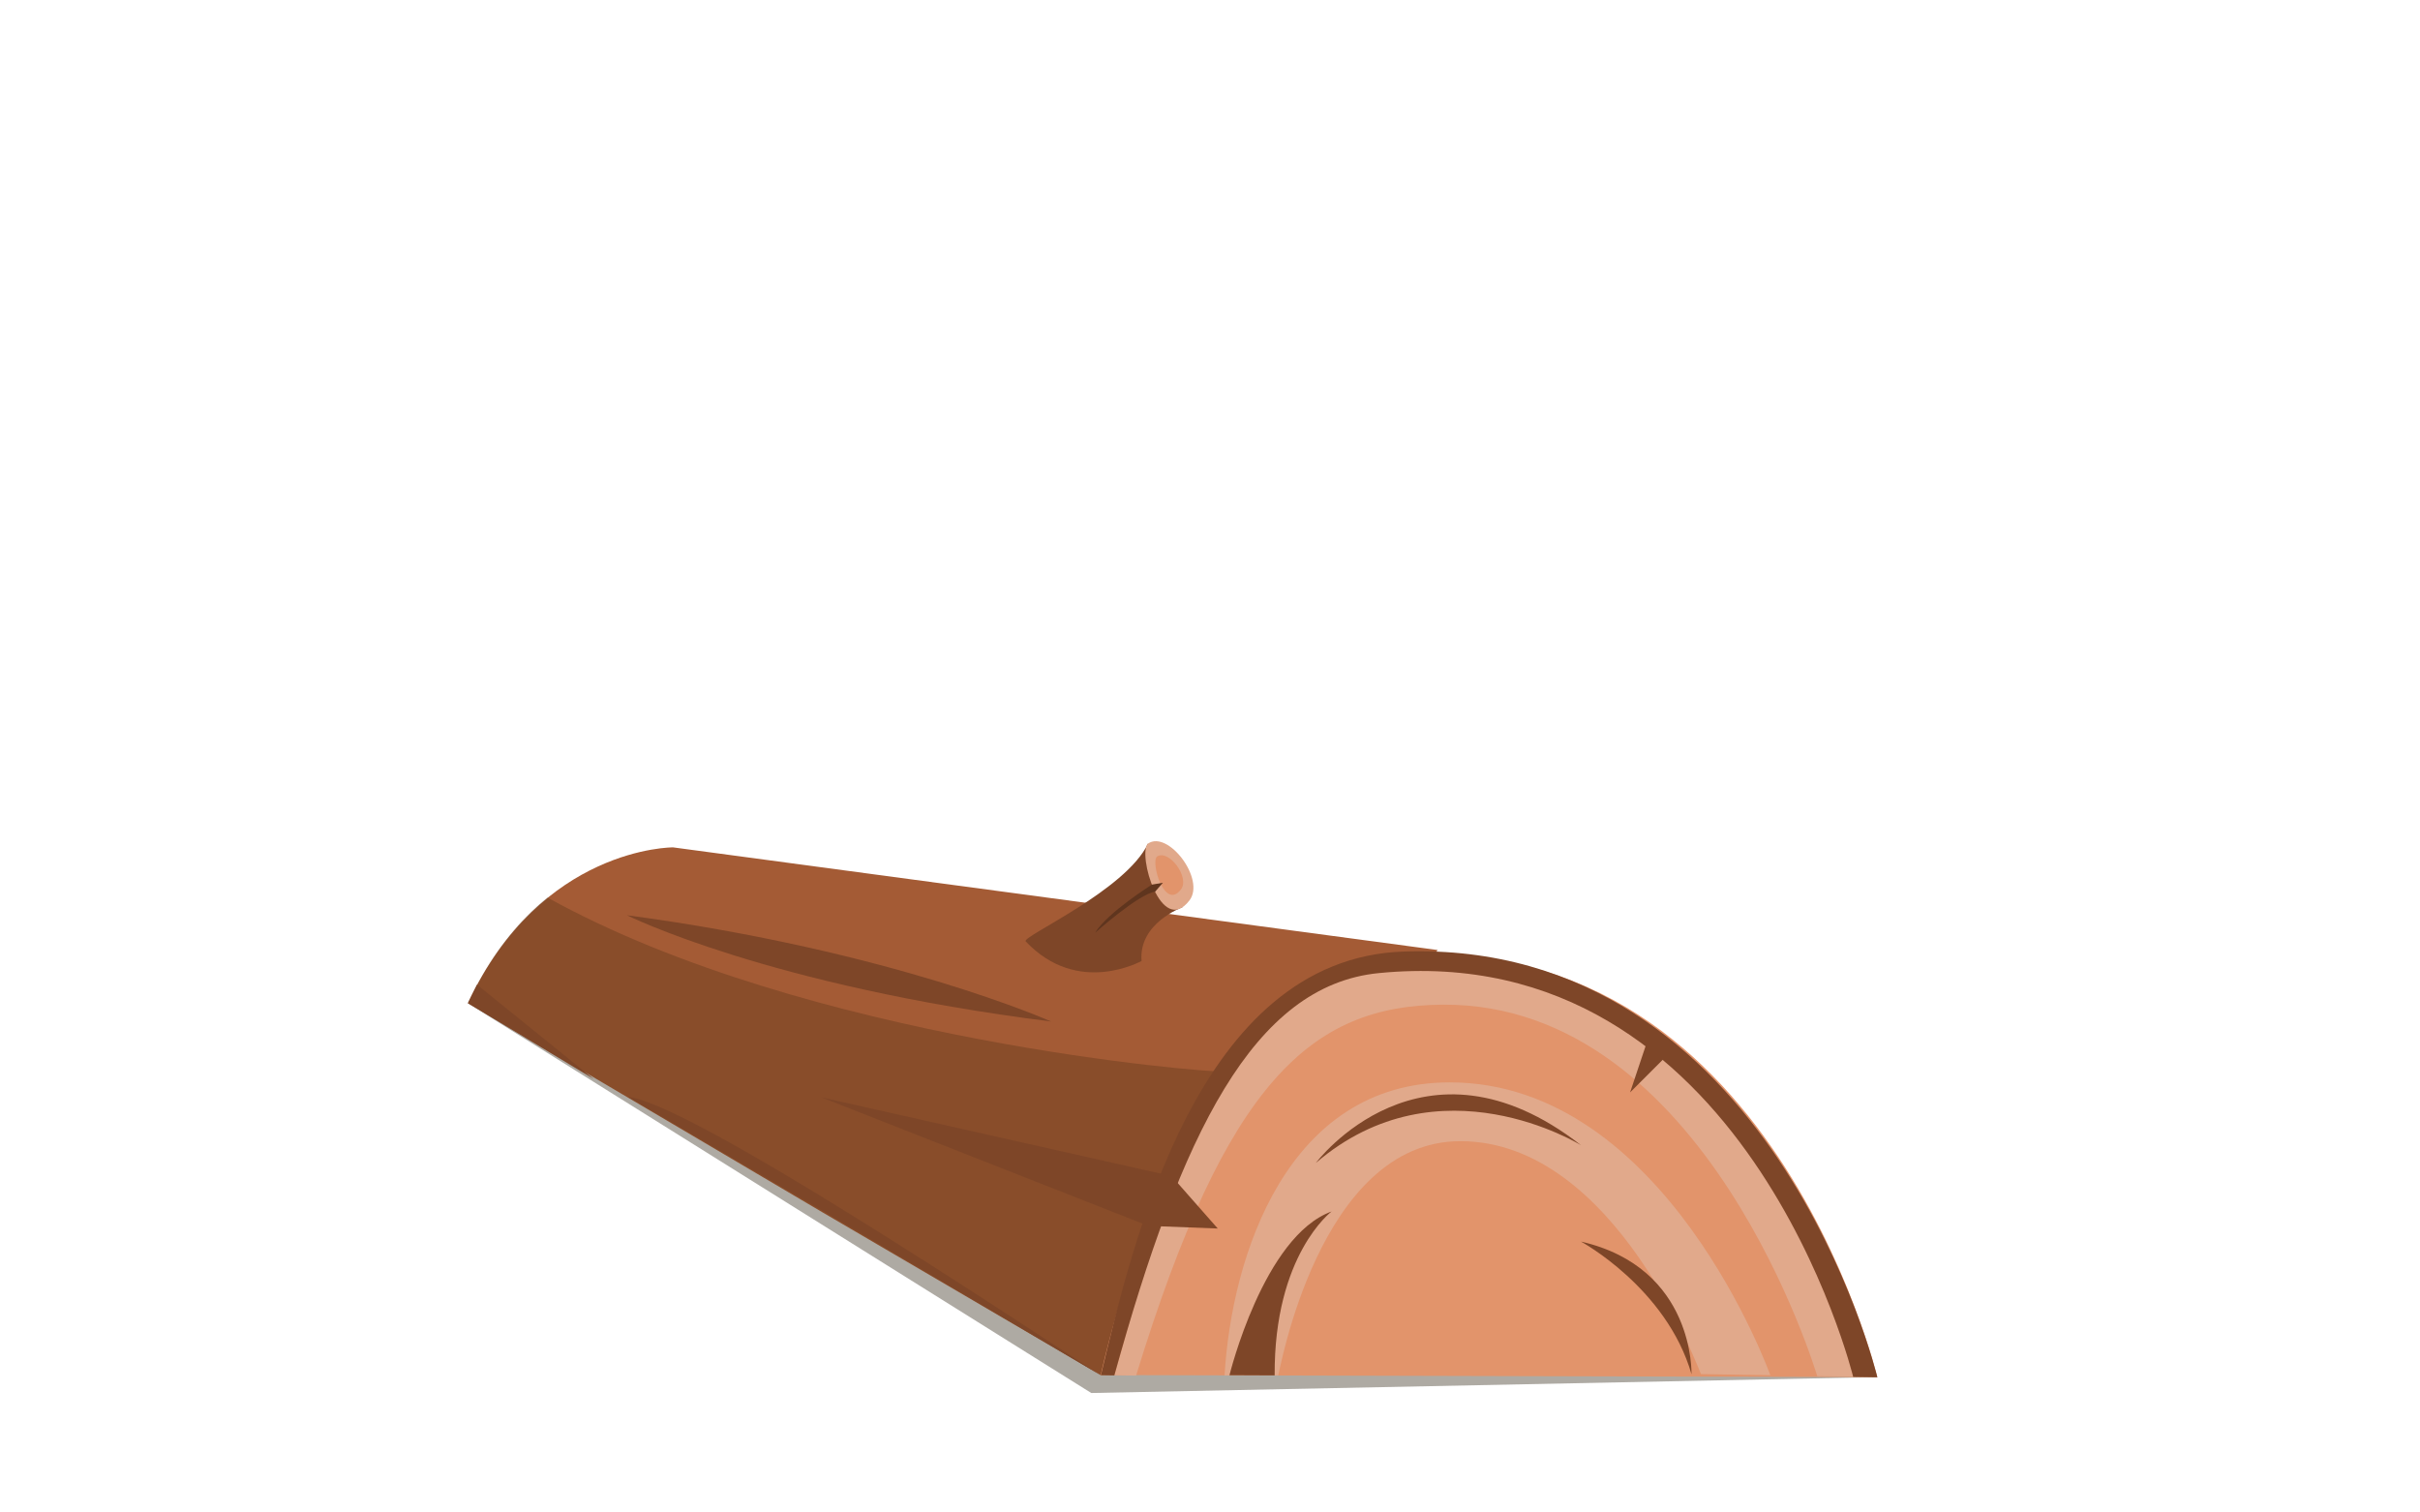 <?xml version="1.0" encoding="utf-8"?>
<!-- Generator: Adobe Illustrator 22.1.0, SVG Export Plug-In . SVG Version: 6.00 Build 0)  -->
<svg version="1.1" id="Слой_1" xmlns:v="https://vecta.io/nano"
	 xmlns="http://www.w3.org/2000/svg" xmlns:xlink="http://www.w3.org/1999/xlink" x="0px" y="0px" viewBox="0 0 1280 800"
	 style="enable-background:new 0 0 1280 800;" xml:space="preserve">
<style type="text/css">
	.st0{display:none;fill:#C5E5E5;}
	.st1{display:none;fill:#87C469;}
	.st2{display:none;fill:#6AA84E;}
	.st3{display:none;}
	.st4{display:inline;fill:#75B05A;}
	.st5{display:none;fill:#70AB54;}
	.st6{display:none;fill:#75B05A;}
	.st7{display:none;fill:#77B35B;}
	.st8{display:none;fill:#E0C757;}
	.st9{display:none;fill:#938548;}
	.st10{display:none;fill:#EDD25C;}
	.st11{display:none;fill:#5E9646;}
	.st12{display:none;fill:#383530;}
	.st13{display:none;fill:#C9C8C8;}
	.st14{display:none;fill:#595651;}
	.st15{display:inline;fill:none;stroke:#595651;stroke-width:2.077;stroke-miterlimit:10;}
	
		.st16{display:inline;fill:none;stroke:#312A20;stroke-width:2.077;stroke-linecap:round;stroke-linejoin:round;stroke-miterlimit:10;}
	.st17{display:none;fill:#A14730;}
	.st18{opacity:0.36;fill:#201600;enable-background:new    ;}
	.st19{fill:#A45B35;}
	.st20{opacity:0.2;fill:#201600;enable-background:new    ;}
	.st21{fill:#E2946B;}
	.st22{fill:#7E4628;}
	.st23{fill:#E1A98B;}
	.st24{fill:#5F351E;}
	.st25{display:none;fill:#7E4628;}
	.st26{display:none;opacity:0.2;fill:#201600;enable-background:new    ;}
	.st27{display:inline;fill:#7E4628;}
	.st28{display:none;fill:#875D46;}
	.st29{display:none;fill:#654635;}
	.st30{display:none;fill:#D1B951;}
	.st31{display:none;fill:#363847;}
	.st32{display:inline;fill:#4E9DA3;}
	.st33{display:none;fill:#43888C;}
	.st34{display:none;fill:#7B6A1C;}
	.st35{display:none;opacity:0.32;fill:#232121;enable-background:new    ;}
	.st36{display:none;fill:#D7684B;}
	.st37{display:inline;fill:none;stroke:#595651;stroke-width:2.248;stroke-miterlimit:10;}
	
		.st38{display:inline;fill:none;stroke:#312A20;stroke-width:2.248;stroke-linecap:round;stroke-linejoin:round;stroke-miterlimit:10;}
	.st39{display:none;fill:#E2E2E2;}
	.st40{display:none;fill:none;stroke:#312A20;stroke-width:1.852;stroke-linejoin:round;stroke-miterlimit:10;}
	.st41{display:none;fill:#262833;}
	
		.st42{display:none;fill:none;stroke:#434659;stroke-width:3.065;stroke-linecap:round;stroke-linejoin:round;stroke-miterlimit:10;stroke-dasharray:7.661;}
	.st43{display:none;fill:#3B767A;}
	.st44{display:none;fill:#2C595C;}
	.st45{display:none;fill:#4E9DA3;}
	.st46{display:none;fill:#DBBC32;}
	.st47{display:none;fill:#836B0B;}
	.st48{display:none;fill:#A48D26;}
	.st49{display:none;fill:#FFDF57;}
	.st50{display:none;fill:#FFE579;}
	.st51{display:none;fill:#41465F;}
	.st52{display:none;fill:#676B7F;}
	.st53{display:none;fill:#FF882A;}
	.st54{display:inline;fill:#FFFFFF;}
	.st55{display:inline;}
	.st56{fill:#FFFFFF;}
	.st57{display:none;fill:#489196;}
	.st58{fill:none;stroke:#595651;stroke-width:2.337;}
	
		.st59{display:inline;fill:none;stroke:#312A20;stroke-width:2.337;stroke-linecap:round;stroke-linejoin:round;stroke-miterlimit:10;}
	.st60{display:none;fill:none;stroke:#312A20;stroke-width:2.337;stroke-linejoin:round;stroke-miterlimit:10;}
</style>
<path class="st0" d="M1,1h1279v799.4H1V1z"/>
<path class="st1" d="M1280,68.9C1019.1,59.6,776.6,32,574.4,1H1v794.3h1279V68.9z"/>
<path class="st2" d="M447,40.3c-1,8.2-0.1,16.6-0.1,25.6c-20.5-7.4-39.1-5.8-56.1,6.3c-17.1,12.2-23.5,29.8-23.5,49.8
	c-32.8,7-49.7,24.6-48.3,50.1h508.5c2.3-22.6-16.5-44.1-41.6-47.1c-5.4-0.7-7.8-2.3-9.7-7.4c-8.4-22.9-24.4-38.9-48.2-44.4
	c-13-3-26.9-1.8-42.2-2.6c-9.8-23-27.7-37.4-55.1-39.6c-2.4-0.2-5.6-4.3-6.6-7.3c-2.7-8.2-6.3-15.7-10.8-22.6H461
	C453.7,12.4,448.7,25.7,447,40.3L447,40.3z"/>
<g class="st3">
	<circle class="st4" cx="561.5" cy="34" r="29.2"/>
	<circle class="st4" cx="535.4" cy="44.4" r="18.8"/>
	<circle class="st4" cx="537.2" cy="22.9" r="13.9"/>
	<circle class="st4" cx="408.6" cy="85.2" r="13.9"/>
	<circle class="st4" cx="422.6" cy="85.2" r="9.9"/>
</g>
<path class="st5" d="M906.7,1C625.9,114,394.1,196.3,1,134.9l3.7,665.4H1280V1H906.7z"/>
<path class="st2" d="M279.1,763.3c0,0,173.6-15.6,376.3-12.1c272.5,4.6,528.2,55.3,624.6-109.5v156.9H267.6L279.1,763.3z M904.4,1
	c0,0-409.6,205.3-863.8,142.5C40.6,143.5,446.3,316.5,904.4,1L904.4,1z"/>
<path class="st6" d="M946.4,1c0,0-186.2,77.9,333.6,69.7V1H946.4z"/>
<path class="st7" d="M1,190.8c0,0,175,57.8,360.2,61.5S478.5,480.2,2.8,462.9L1,190.8z"/>
<path class="st2" d="M1,157.3h172.7c0.1-14.3-5.5-25.7-14.9-35c-15.9-15.7-35.1-19-56.5-12.7C98,79.3,82,60.9,51.7,55.9
	c-2.3-0.4-5.1-4.4-5.6-7.1C41.8,27.6,30.9,11.1,15.3,1H1V157.3z"/>
<path class="st6" d="M51.8,65.7c-2.3,0-4.5,0.2-6.7,0.7c-2.6-6.2-7.2-11.3-13-14.6c0.4-2.4,0.7-4.8,0.7-7.2
	C32.8,25.1,19.2,8.9,1,4.8v98.7c4.7,3,10.3,4.7,16.2,4.7h0.9c3.6,15.3,17.3,26.6,33.6,26.6c19.1,0,34.6-15.5,34.6-34.6
	C86.4,81.2,70.9,65.7,51.8,65.7z M1280,330.8c-27.2,114.1-239.6,157.4-438.1,149.5C144.1,452.4,2.8,543.7,2.8,543.7l2.7,254.9H1280
	V330.8z"/>
<path class="st8" d="M1280,444.9c-81.8,48.5-216.5,73.9-352.1,77.2c-185.2,4.6-611.2-14.7-923.7,44.5v221.8
	c0,0,173.3-107.8,918.9-73.1c134.8,6.3,256.2-8.4,356.9-49V444.9z"/>
<path class="st9" d="M3.7,789c5.8-3.7,11.9-6.7,18-9.5c3.1-1.5,6.2-2.7,9.3-4.1l9.4-3.8c6.3-2.4,12.7-4.8,19.1-6.9
	c6.4-2.2,12.9-4.2,19.3-6.3c25.9-7.8,52.3-14.3,78.8-19.8l24.9-5l5-0.9l20-3.4c3.3-0.6,6.7-1.1,10-1.6l20-3.2l20.1-2.8l20.1-2.6
	l40.3-4.5c107.6-11.2,215.8-12.6,323.6-11.8l80.9,1.1l20.2,0.5L763,705l40.4,1.3l80.8,3.5l40.4,2c13.4,0.7,26.8,1.2,40.2,1.5
	c13.4,0.3,26.8,0.3,40.3,0.1c13.4-0.2,26.8-0.6,40.2-1.2c26.8-1.3,53.6-3.5,80.3-6.8s53.2-7.7,79.4-13.6s52.1-13.3,76.9-23.7
	l0.7,1.6c-24.7,11-50.6,19.1-76.7,25.7c-26.2,6.5-52.8,11.5-79.5,15.4s-53.6,6.7-80.6,8.5l-40.5,2.1c-13.5,0.5-27,0.7-40.5,0.7
	s-27-0.3-40.6-0.7l-70.7-2.3l-10.1-0.2L803,718l-40.4-0.7l-20.2-0.3l-20.2-0.2c-26.9-0.1-53.8-0.3-80.7,0.1l-80.7,1.4l-40.3,1.4
	l-10.1,0.4l-30.2,1.5c-53.7,2.6-107.3,5.9-160.8,10.3c-26.8,2.1-53.4,4.9-80.1,7.8c-26.6,3.1-53.2,6.7-79.7,10.9l-19.8,3.4
	l-19.8,3.7c-6.6,1.2-13.1,2.7-19.7,4l-19.6,4.4c-13,3.1-26,6.5-38.8,10.4l-9.6,3c-3.2,1.1-6.4,2.1-9.5,3.3
	c-6.3,2.3-12.6,4.7-18.5,7.7L3.7,789L3.7,789z M1283.1,445.4c-11.4,7.2-23.4,13.5-35.7,19c-12.3,5.6-24.9,10.5-37.6,15
	c-25.5,8.9-51.6,16.1-77.9,22.1s-52.9,10.9-79.6,14.7c-13.4,2-26.8,3.6-40.2,5.1s-26.9,2.7-40.3,3.6l-40.5,2.1l-20.2,0.5l-20.2,0.4
	l-80.9,0.6L648.4,529l-80.8,1l-80.7,1.9l-40.4,1.2l-60.5,2.3l-20.2,0.9l-60.4,2.9l-20.1,1.1l-20.1,1.3l-10.1,0.6l-30.2,2.1
	l-20.1,1.6l-40.2,3.4l-40.2,4l-20.1,2.2l-10,1.1l-10,1.3l-20,2.5l-30,4.2l-30,4.5L4.1,568l19.8-4.1l9.9-2l9.9-1.9l19.9-3.7l20-3.3
	l10-1.6l30-4.5l20.1-2.7l20.1-2.5c53.6-6.5,107.4-11.1,161.2-14.5l40.4-2.3l20.2-1l20.2-0.8l80.9-2.2l40.4-0.5l40.4-0.3h80.9
	l161.6,1.1l80.8,0.3c26.9-0.1,53.8-0.5,80.6-2.2c13.4-0.8,26.8-1.8,40.2-3.1s26.7-2.7,40.1-4.5c26.7-3.5,53.2-8,79.5-13.6
	s52.3-12.4,77.8-20.9c12.7-4.3,25.4-9,37.7-14.3c12.3-5.4,24.4-11.4,35.8-18.4L1283.1,445.4L1283.1,445.4z"/>
<path class="st10" d="M781.9,689.6c69.3,0,138.7,7.1,207.7,1s159.7-16.7,216.3-56.6c18.6-13.1,36.2-29.3,44.4-50.5s4.3-48.4-13.8-62
	c-22.5-16.9-54.3-7.3-81.1,1.3c-175.7,56.8-386.5,34.9-571,25.2s-434.1,7-544.7,41c5.7,44.7,5.3,116.7,1.3,161.6
	C40.3,758.1,286.5,689.6,781.9,689.6z"/>
<path class="st11" d="M1280,606.7c-17.9-15.4-41.4-23.6-66-21.5c-43.5,3.6-77.8,36.7-82.9,80.6c-1,8.2-0.1,16.6-0.1,25.6
	c-20.5-7.4-39.1-5.8-56.1,6.3c-17.1,12.2-23.5,29.8-23.5,49.8c-32.8,7-49.7,24.6-48.3,50.1h277V606.7H1280z"/>
<path class="st5" d="M1280,800.3V688.2c-13.4-24.1-39.4-38.7-67.3-36.4c-33.7,2.8-60.3,28.5-64.3,62.5c-0.7,6.3-0.1,12.8-0.1,19.9
	c-15.9-5.7-30.3-4.5-43.5,4.9s-18.2,23.1-18.3,38.6c-17.8,3.8-29.5,11.6-34.6,22.6H1280z"/>
<path class="st12" d="M923.8,465.9v0.1C923.8,466,923.8,466,923.8,465.9z"/>
<path class="st13" d="M782.3,539.5c-4,5.7,7.9,10.6,18.4,13l0,0l-1.1,1.5c0,0-3.1,3.5-0.7,14.3c-14.4-3.7-19.4-6.8-20.8-12.1
	l-0.3-9.5C777.8,546.8,776.9,543.5,782.3,539.5L782.3,539.5z"/>
<path class="st14" d="M836,572.6l-0.3-0.4l-7.9-8.3c-3.1-3.3-7.2-5.3-12.6-6.3c-21.3-3.9-33-8.6-34.6-13.9c-0.2-0.6-0.2-1.2-0.1-1.8
	c0-0.2,0.1-0.3,0.2-0.4c0.2-0.5,0.6-0.9,1-1.3l0.7-0.6l0.2,0.3l-0.2,0.2c-0.5,0.5-1.6,1.7-1.1,3.5c0.8,2.8,6.4,8.2,34,13.3
	c5.5,1,9.8,3.2,13,6.5l8.9,9.3L836,572.6L836,572.6z"/>
<g class="st3">
	<path class="st15" d="M827.8,530.8c0.1,1.1,0.9,2,1.9,2.1c0.9,0.1,1.6-0.8,1.6-1.9c-0.1-1.1-0.9-2-1.9-2.1
		C828.4,528.9,827.7,529.8,827.8,530.8z M816.4,534.1c0.1,1.1,0.9,2,1.9,2.1s1.7-0.8,1.6-1.9s-0.9-2-1.9-2.1
		C817,532.2,816.3,533,816.4,534.1z"/>
	<path class="st16" d="M823.2,526.5c0,0-3.8,1-5.1,7.8c0,0-1.3-4.2-3.2-5.1"/>
</g>
<path class="st17" d="M836.8,555.9h0.9c-0.1-0.1-10.2-9.4-19.1-12.6c-12.7-4.5-16.7-11.8-16.8-11.8l-0.4,0.1
	c0.1,0.3,4.1,7.9,17.1,12.5C827.2,547.2,836.7,555.8,836.8,555.9z"/>
<path class="st13" d="M847.4,565.6c-2.9,6.7,8.8,9.9,18.6,11.4l0,0l-0.8,1.7c0,0-2.5,4.1,1,14.7c-11.2-1.6-19.2-4.6-21-9.8l-1.4-9.5
	C843.8,574.1,842.8,570.3,847.4,565.6L847.4,565.6z"/>
<path class="st14" d="M904.9,594.5l-0.4-0.4l-8.8-7.8c-3.4-3-7.8-4.8-13.3-5.3c-21.9-2.1-34.2-5.8-36.3-11c-0.3-0.6-0.3-1.3-0.3-1.8
	c0-0.1,0.1-0.3,0.1-0.5c0.2-0.5,0.5-1,0.9-1.4l0.6-0.7l0.2,0.3l-0.2,0.2c-0.5,0.5-1.5,1.9-0.8,3.7c1.1,2.8,7.3,7.8,35.6,10.5
	c5.7,0.5,10.2,2.3,13.7,5.5l9.8,8.7H904.9z"/>
<path class="st18" d="M577.2,736.8L247.4,530.6c0,0,643.6,149.4,745.5,197.8L577.2,736.8L577.2,736.8z"/>
<path class="st19" d="M435.5,641.5l-188-110.9c38.7-82.9,108.5-82.4,108.5-82.4l404.4,54.3L651,650.1l-68.7,77.3L435.5,641.5
	L435.5,641.5z"/>
<path class="st20" d="M435.5,641.5l-188-110.9c12.2-26.2,27.1-43.9,42-55.9c137.7,76.4,352.2,92.7,354.8,91.9l17.7,64l-79.8,96.7
	L435.5,641.5z"/>
<path class="st21" d="M722.1,507.9c211.2-31.6,270.8,220.5,270.8,220.5l-410.7-1.1C582.2,727.4,625.6,522.3,722.1,507.9L722.1,507.9
	z"/>
<path class="st22" d="M607.1,648.3l-172.7-67.9l197.9,44.5l-9.9,24L607.1,648.3L607.1,648.3z"/>
<path class="st23" d="M763.2,531.4c-69.7,0.4-114.7,40.9-162.3,196.2l-11.5-0.2c18.9-64.6,51.2-208,147.7-218.6
	c189-20.7,245.8,219.4,245.8,219.4l-21.7-0.3C961.1,727.9,903,530.6,763.2,531.4z"/>
<path class="st22" d="M252.3,520.8l61.7,49.9l-66.5-40.1L252.3,520.8z M542.5,497.9c-2.3-2.5,53-26.9,64.7-51.7l18.2,33.7
	c0,0-23.3,8.3-21.6,28.4C603.8,508.2,570.2,527.3,542.5,497.9L542.5,497.9z"/>
<path class="st23" d="M607.2,446.2c-5.7,5.4,6.9,49.5,21.9,30.1C637.8,465.1,617.8,438.9,607.2,446.2z"/>
<path class="st21" d="M611.9,453.1c-3.3,3.2,4,28.6,12.7,17.4C629.6,464.1,618.1,448.9,611.9,453.1z"/>
<path class="st24" d="M609.3,467.9l5.8-1l-4.1,4.7l-2.2-0.7L609.3,467.9z"/>
<path class="st23" d="M899.7,726.8c-0.4,0-44.7-123.1-127.2-123.2c-75.1-0.1-96,123.9-96.4,123.9h-28.4c3.7-63.2,33.2-155,119.1-155
	c114.2,0,169.5,154.9,169.6,154.9L899.7,726.8L899.7,726.8z"/>
<g>
	<path class="st22" d="M729.3,514.7c-66.5,6.5-104.7,85.6-139.9,212.8l-7.1-0.1c16.7-69.5,51-220.4,160.1-224.1
		C937.2,496.6,993,728.5,993,728.5l-12.8-0.2C980.2,728.2,923.3,495.6,729.3,514.7L729.3,514.7z"/>
	<path class="st22" d="M610.2,648.5l2.1-16.9l7.4-9.5l24.4,27.7L610.2,648.5z M582.2,727.4L437,641.6l-104.8-61.4
		C364.7,583.2,535,696.8,582.2,727.4L582.2,727.4z M331.6,484.1c0,0,74.8,37.4,224.3,56.2C555.8,540.2,471.7,502.8,331.6,484.1
		L331.6,484.1z M871.6,549.7l-9.4,28.1l18.7-18.7L871.6,549.7z M696,615.1c0,0,56.1-74.9,140.2-9.4C836.2,605.8,761.4,559,696,615.1
		z M650.3,727.4c0,0,18-73.6,54-86.6c0,0-30.5,22.9-30.1,86.7L650.3,727.4L650.3,727.4z M836.2,656.7c0,0,45.3,24.5,58.5,70.2
		C894.6,726.9,896.7,670.6,836.2,656.7z"/>
</g>
<path class="st24" d="M609.3,467.9c0,0-23.4,14.6-30.1,25.5c0,0,23.1-20.6,31.8-21.8L609.3,467.9z"/>
<path class="st25" d="M269.6,520.8c0,0,63.7,53.8,206.3,112.9C475.9,633.7,320.1,555.5,269.6,520.8L269.6,520.8z M270.6,493.4
	c0,0,45.5,37.1,163.8,65.5c0,0-135.1-42.4-158.6-71.5L270.6,493.4L270.6,493.4z"/>
<path class="st26" d="M367.2,457.7c0,0,66.4,16.5,155,29.7C522.3,487.5,480.7,469.6,367.2,457.7z"/>
<g class="st3">
	<path class="st27" d="M732.7,504.4l-96.9-11l86.3,14.5L732.7,504.4z"/>
	<path class="st27" d="M732.7,504.4l8.1,24.6l-18.7-21.1L732.7,504.4z"/>
</g>
<path class="st28" d="M151.7,565.6l2.1-39.4l42.8-4.3l3.7,55.8l-28.5,15.4L151.7,565.6z"/>
<path class="st29" d="M345.2-126.2c-7.1,13.9,5.7,25.3,14,10.8c8.4-14.5,6.7-52.6,6.7-52.6l-14.2,4.6
	C351.7-163.4,352.3-140.1,345.2-126.2"/>
<path class="st30" d="M135.5,615.8c9.3,4.7,48.1,5.6,52.3,10.4c2.7,3-0.3,7.8-0.7,11.7c-2,19,107.8,19.6,159.7,13.1
	c27.3-3.5,31.8-7.7,30.4-13.6c-1.1-4.6-9.4-6.2-14.4-8.3s-10.6-2.9-16.2-3.7c-14.5-2.1-62.3-33.2-65.4-33.4c-29.8-2.3-47.2-2-77.2-2
	C127.8,589.9,121.9,609,135.5,615.8L135.5,615.8z"/>
<path class="st12" d="M233.3,506.8v0.2V506.8z"/>
<path class="st31" d="M290.3,118.5l-111.9,0.1"/>
<path class="st28" d="M318.9-262.2c0,0,26.5,11.9,37.8,41.5c7.8,20.4,2.4,45.6,17.4,40.5s27.2-39.4,1.7-79.9
	c-25.3-40.2-45.1-31.1-45.1-31.1L318.9-262.2z"/>
<g class="st3">
	<path class="st32" d="M291.5-437.9C248.8-491,165.6-608.7,134.3-601c-22.5,5.6,10.5,98,10.5,98c12.1,13.8,58.4,94.1,105.1,134.2
		c22.5,19.3,47.4,42.5,70.1,22.6C339.9-363.7,314.8-409,291.5-437.9L291.5-437.9z"/>
	<path class="st32" d="M178.8-353.3l136.4,92.8c4.3,2.8,9.8,3,14.2,0.2c5.8-3.7,15.3-11.7,19-21.4c1.8-4.8,0.5-10.3-3.2-13.9
		L205.3-429.8C205.3-429.8,141.8-447.3,178.8-353.3z"/>
</g>
<path class="st33" d="M189.9-334.3c-9.6-18.1-56.9-128.8-65.8-151.1c9.2,33.2,25.9,101.2,51.3,144.1c8.4,14.2,17.1,29.7,28,38.7
	l86.3,114.2c3.2,4.1,8.4,6,13.4,4.8c1.4-0.3,2.7-0.7,4.1-1.2C279.4-224.5,201.3-312.6,189.9-334.3L189.9-334.3z"/>
<path class="st34" d="M297.5-613.3c0,0-0.1,8.5-0.9,15.4s-15.9-12.6-15.9-12.6L297.5-613.3L297.5-613.3z"/>
<path class="st35" d="M120.6-197.6c0,0,134.6,40.7,212-6.2c61.7-37.4-212-15.5-212-15.5S120.6-197.6,120.6-197.6z"/>
<path class="st28" d="M186.8-672c8.4,10.5,4.6,31.1-5.6,42c19.1,7.4,46.3,10.6,65.2,2.5c-7.2-8.8-4.7-25.4-3.8-30.3
	c41.6-1.1,62.6,3.9,61.6-32.2c-0.5-17.5-1.8-33.7-4.1-51.1c-2.1-16.1-4.4-37.4-12.3-51.8c-12.8-23.4-57.4-23.9-78.2-14.9
	c-23.5,10.2-40.6,33.6-44.4,59.2C161.4-722.8,170.9-698.1,186.8-672L186.8-672z"/>
<path class="st29" d="M149,564.4c0,0,11.8,23,47,6.2l2,14.1l-22.8,8.1c-1.5,0.5-20.1-0.5-20.1-0.5l-7.9-13.6L149,564.4z"/>
<path class="st36" d="M137.3,594.5c0,0-0.2,3.5,4.7,12c0,0,134.9,12,135.2-6.6l-1.6-7.3c0,0-1.1-9.6-31.8-15
	c-3.7-0.6-7.3-1.6-11-2.8c-8.6-2.8-23.6-8.2-29.4-12.2c-0.9-0.6-2-0.4-2.5,0.3c-2.4,3.7-10.1,12.6-27.8,12.3
	c-12.1-0.2-18.3-5.7-21.3-10.9c-1.8-3.2-7.3-3.3-9.1-0.2C138.4,572.1,133.8,584,137.3,594.5z"/>
<path class="st17" d="M251.1,579.1c-1.3-0.4-11.7-2.3-15.4-3.5c-8.9-2.7-24.4-7.9-30.4-11.8c-0.2-0.1-0.5-0.2-0.7-0.3l-2.6,5
	c0,0,37.9,11.6,43.5,12.1C250.9,581.1,250.8,579.8,251.1,579.1L251.1,579.1z"/>
<g class="st3">
	<path class="st37" d="M213.4,572.4c0.1,0.9-0.6,1.6-1.6,1.6s-1.9-0.8-2-1.7s0.6-1.6,1.6-1.6C212.4,570.8,213.3,571.5,213.4,572.4z
		 M225.8,577.1c0.1,0.9-0.5,1.6-1.5,1.6s-1.8-0.8-2-1.7c-0.1-0.9,0.6-1.6,1.5-1.6C224.8,575.5,225.7,576.2,225.8,577.1z
		 M237.9,580.5c0.1,0.9-0.5,1.6-1.4,1.6s-1.8-0.7-1.9-1.6s0.5-1.6,1.4-1.6S237.7,579.6,237.9,580.5z"/>
	<path class="st38" d="M211.6,572.4c0,0,0.7-5.8,3.1-5.2 M227.2,572.7c-3.4,0.3-3.1,4.4-3.1,4.4s-1.7-5.5-8.4-8.5 M229.7,573.8
		c0,0,4,1.1,6.5,6.7c0,0,0.5-3.4,2.2-4"/>
</g>
<path class="st17" d="M221.2,598.1h-0.9c0.1-0.1,8.9-7.8,17.2-10.1c11.3-3.1,13.6-8.8,13.7-8.8l0.4,0.1c-0.1,0.2-2.2,6.1-13.8,9.4
	C229.6,590.9,221.3,598,221.2,598.1L221.2,598.1z"/>
<path class="st39" d="M205,563.7c-0.8,2.9-6.3,18.2-31.9,18.1c-23-0.1-30.5-11-32.1-14.2c0.6-1.2,1.1-2.3,1.7-3.3
	c1.7-3.1,7.2-3,9.1,0.2c3,5.3,9.2,10.8,21.3,10.9c17.8,0.3,25.4-8.7,27.8-12.3c0.5-0.7,1.6-0.9,2.5-0.3
	C203.9,563,204.4,563.4,205,563.7L205,563.7z"/>
<path class="st17" d="M156.9,598.5h-0.8c0-14.6-16.3-27.5-16.5-27.7l0.3-0.7C140,570.2,156.9,583.5,156.9,598.5z"/>
<path class="st40" d="M205.1,563.8c0,0-14.5,13.9-5.7,15.8C207.9,581.6,205.1,563.8,205.1,563.8z"/>
<path class="st39" d="M275.6,592.6l1.6,7.3c-0.3,19-128.2,16.9-140.6,8.6c-3.6-8,0.7-14.1,0.7-14.1s24.8,11.5,107.4,3.6
	c0,0,32.7-3.4,25.6-11.7C275.3,589.8,275.6,592.6,275.6,592.6L275.6,592.6z"/>
<path class="st13" d="M270.2,586.4c4.6,4.6-4.7,8.1-13.8,9.7l0,0l1.3,1.3c0,0,3.6,2.9,3.6,11.7c12.1-3,15.8-5.5,15.8-9.6l-1.7-7.4
	C275.5,592.1,275.6,589.7,270.2,586.4L270.2,586.4z"/>
<path class="st14" d="M224.4,613l7.5-8.3c2.6-2.9,6.5-4.7,11.7-5.4c24.5-3.6,28.2-7.7,28.4-9.9c0.1-1.3-1.1-2.3-1.6-2.7l-0.2-0.1
	l0.1-0.2l0.7,0.5c0.4,0.3,0.8,0.6,1.1,1c0.1,0.1,0.1,0.2,0.2,0.3c0.2,0.4,0.3,0.9,0.2,1.4c-0.3,4.1-9.6,7.5-28.8,10.3
	c-5.1,0.8-8.9,2.5-11.4,5.3l-6.6,7.4l-0.3,0.4H224.4L224.4,613z"/>
<path class="st28" d="M218.1,594.5l3.1-39.3l46-3.3l3,55.6l-31.1,15L218.1,594.5z"/>
<path class="st31" d="M224.2-126.7L204.7,549c-0.1,2.3-1.5,4.4-3.7,5.2c-12.6,4.9-35.4,6.7-49.4-0.5c-1.7-0.9-2.8-2.6-3-4.5
	l-43.5-669.1L224.2-126.7L224.2-126.7z"/>
<path class="st41" d="M199.2-125.3l-94.1-1.4l43.4,675.9c0.2,1.9,1.3,3.6,3,4.5c1.9,1,11,4.8,24.6,4.8L199.2-125.3L199.2-125.3z"/>
<path class="st42" d="M199.2-36.1l-22.9,591.7"/>
<path class="st31" d="M180.4-111.2L214.9,573c-0.1,2.9,1.5,5.7,4.1,7c10.7,5.3,37,8.3,48.7,3.4c2.4-1,4.1-3.2,4.5-5.7l54.4-743.4
	L180.4-111.2L180.4-111.2z"/>
<path class="st41" d="M180.4-116.1l34.3,688.7c-0.1,2.9,1.5,5.7,4.1,7c1.6,0.8,14.3,5.6,24.9,5.6L259-126.7L180.4-116.1z"/>
<path class="st42" d="M259.1-126.7l-15.3,711.9"/>
<path class="st43" d="M328.9-172.5v25.2c0,0-131.5,84.1-223.9,45.4l-3.6-23.2L328.9-172.5z"/>
<path class="st44" d="M311.9-154.3v16.7l17-9.7v-19.6L311.9-154.3z"/>
<path class="st29" d="M217.1-718.8c0,0-12.3-4.4-11.4-19.2c1-16.6,13.8-15.5,13.8-15.5s-11.4-0.4-12.3,15.6
	C206.3-724.3,217.1-718.8,217.1-718.8L217.1-718.8z M299.9-667.7c-15.1,14.2-62.3,0.1-62.3,0.1l3.9,9.9
	C258.8-656.1,292.9-655.3,299.9-667.7z"/>
<path class="st45" d="M308.2-603.2l-62.3-29.3c-54.2,15.9-59.7-4.6-62-3.7c0,0-48.9,20.4-72.5,67.9c-36,72.6-23.9,445.1-8.5,452.9
	C181.8-75.6,331-155,331.1-165.8c0.3-55.2,5-272-7.3-396.4C320.5-595.8,308.9-601.7,308.2-603.2z"/>
<path class="st33" d="M175.5-554.7c0,0,54.5,17.4,89.2,112.7c27,74,51.2,168.4,44,191.7c-13.6,44.2-174.8,60.1-205,39.4
	c-15.4-10.6-44.1-206.5-13.5-291C119.6-582.9,175.5-554.7,175.5-554.7L175.5-554.7z"/>
<path class="st46" d="M297-252.6c0,0,42.2-49.2,51.4-107c0.8-5.1,0.7-10.2-0.1-15.3l-4.6-22.8c-3.4,23.8-2,65.3-64.7,115.6
	C277.5-280.8,297-252.6,297-252.6L297-252.6z"/>
<path class="st43" d="M126.6-548.5c0,0-29.6-27.4,18.9-32.8s16.2,35.5,16.2,35.5s19.2-37.2-18.2-29.3S126.6-548.5,126.6-548.5z"/>
<path class="st46" d="M126.6-548.5c0,0-30.8-33.8,17.7-39.2s16.2,35.5,16.2,35.5s19.2-37.2-18.2-29.3S126.6-548.5,126.6-548.5z"/>
<path class="st45" d="M156-209.2c0,0,9.3,27.5,8.7,34.4c-0.5,6.9-22.4,23.2-38.3,19.1s-21.2-62.9-21.2-62.9L156-209.2L156-209.2z"/>
<path class="st47" d="M156-172.1c0,0,5.7-1.7-31-80.5l-13.6,0.8l10.4,83.7c0,0,14.5,2.5,15.8,2.2C138.8-166.1,156-172.1,156-172.1z"
	/>
<path class="st46" d="M81.7-240.1c0,0,10.5,39.8,26.4,71.8c5.3,10.7,18.1,15.5,29.1,10.7c6.7-3,13.7-7.5,18.8-14.5
	c0,0-17.5-1.4-41.6-77.7L81.7-240.1z"/>
<path class="st48" d="M97.2-506.9c0,0-24-5.3-5.9-25.2s17.4-21.7,30.2-15.7L97.2-506.9z"/>
<path class="st49" d="M72.2-238.3C18.8-536.4,131-565.8,149-561.9c23.5-3.1,106.4,41.7,155.1,297.2c2.2,11.7-3.7,23.6-14.5,28.7
	c-17.9,8.5-50.7,20.8-104.6,30.6C90.1-188.1,75-222.5,72.2-238.3L72.2-238.3z"/>
<path class="st50" d="M82.9-442.5c0,0,47.2,0.2,97.3-17.1c0,0,9.9,20.7,10.1,31.5c0,0-79.2,25.8-102.3,13.9L82.9-442.5L82.9-442.5z
	 M87.2-320.1c0,0,89.1-30.4,133.3-18.6c0,0,5.1,52.8,19.9,79.5c0,0-39.7,26.8-84.5,29.3s-53.8-8.5-53.8-8.5S83.6-274.9,87.2-320.1
	L87.2-320.1z"/>
<path class="st46" d="M88.3-341.3c1.8-1.4,58.5,7.5,124.5-17.5c0,0,10.3-1,14.5,22.2c0,0-70.7,31.8-148.6,18.4
	C78.8-318.2,75.9-331.4,88.3-341.3z"/>
<path class="st48" d="M343.7-397.6c0,0-2.8,58.9-46.4,99.7v5.4C297.3-292.5,345.1-334.4,343.7-397.6L343.7-397.6z M349-363.5
	c0,0-7,53.8-50.2,102.4l5.8-0.4C304.5-261.5,345.5-314.7,349-363.5L349-363.5z"/>
<path class="st46" d="M106-240.1c0,0-16.8-16.8-19.3-63.6c0,0-4.4,36.1,13.6,70c0,0,67,31.4,140-25.5
	C240.3-259.3,156.6-214.3,106-240.1L106-240.1z M82.7-444.3c0,0-3,25.4,6.1,33.4c0,0,36.3,6.9,102.1-14.4c0,0,1.1-19.1-10.6-34.3
	c0,0,6.4,25.3,3,28.9c0,0-46,20.6-91.8,14.7C91.4-415.9,84.9-423.9,82.7-444.3L82.7-444.3z M242.1-218.6
	c14.9-4.8,39.3-13.5,47.5-17.4c10.8-5.1,16.7-16.9,14.5-28.7C255.4-520.2,172.5-565,149-561.9c-9.9-2.2-48.5,5.8-72.1,63.4l0,0
	c0,0,13.9-30.6,47.7-36.7c45.8-8.4,69.8,27.5,94.1,90.6c24,62.3,48.2,153.9,52.7,181.3C275.4-238.7,255.1-222.7,242.1-218.6
	L242.1-218.6z"/>
<path class="st43" d="M181.2-631.1c0,0,7.9,18.6,66.8,4.6C248-626.5,189.2-607,181.2-631.1z"/>
<path class="st51" d="M184.2-667.5c-4.8-15-24.1-59.1-34.6-96.2c-6.7-23.4,3.6-48.2,24.7-60.2C212.7-845.8,262-873.6,288-869
	c38.7,6.9,23.9,58.7-6.9,82.1c-22.5,17.1-35.5,2.1-41.9,14.6c-4.7,9,14.9,12,6.5,24.9c-9.1,14-9.8-12.1-25.4-12.1
	s-24.4,24.5-12.9,37.6c7,8,11.8,12.4,19.1,19.7c5.6,5.6,6,14.6,0.9,20.6c-6,7.1-16.8,15.1-35.8,18.5
	C188.4-662.5,185.2-664.4,184.2-667.5L184.2-667.5z"/>
<path class="st52" d="M288-869.1c-7.2-1.3-16.2-0.1-26.2,2.8c0.1,0,64.8-5.8,26,73.4h0.1C313.9-818.1,323.8-862.7,288-869.1z"/>
<path class="st48" d="M133.4-200.7c0,0,12.5,26.1,22.7,28.6l-1.9,2.4c0,0-15.2-6.5-23.6-31.2L133.4-200.7z M106.2-172.3
	c-5.9-11.3-15.6-39.2-15.6-39.2l3.5,2c0.2,0.1,15.7,51.9,32,53.6c0,0-7.3,0-13-5.9C107.4-167.5,106.2-172.3,106.2-172.3L106.2-172.3
	z"/>
<circle class="st53" cx="139.4" cy="-378.2" r="21.2"/>
<g class="st3">
	<path class="st54" d="M122.6-381.5c-0.5-0.2-0.8-0.4-1.2-0.8c-0.3-0.4-0.5-0.8-0.6-1.3s0-1,0.1-1.4c0.2-0.4,0.5-0.8,0.8-1.1
		c0.4-0.3,0.9-0.5,1.4-0.6s1-0.1,1.5,0.1s0.8,0.4,1.2,0.8c0.3,0.4,0.5,0.8,0.6,1.3s0,1-0.1,1.4c-0.2,0.4-0.5,0.8-0.8,1.1
		c-0.4,0.3-0.8,0.5-1.4,0.6C123.6-381.3,123.1-381.4,122.6-381.5z M124.8-383.2c0.2-0.3,0.3-0.7,0.2-1.1c-0.1-0.4-0.2-0.8-0.5-1
		s-0.6-0.3-1-0.2s-0.7,0.2-0.9,0.5s-0.3,0.7-0.2,1.1s0.3,0.8,0.5,1c0.3,0.2,0.6,0.3,1,0.2C124.3-382.7,124.6-382.9,124.8-383.2z
		 M132-387.5c0.5,0.3,0.7,0.8,0.9,1.6l0.5,2.9l-1.5,0.2l-0.4-2.7c-0.1-0.4-0.2-0.7-0.4-0.9s-0.5-0.2-0.8-0.2
		c-0.4,0.1-0.7,0.2-0.8,0.5c-0.2,0.3-0.2,0.6-0.2,1.1l0.4,2.5l-1.5,0.2l-0.8-5.1l1.4-0.2l0.1,0.6c0.2-0.2,0.4-0.5,0.6-0.6
		c0.3-0.2,0.6-0.3,0.9-0.3C131-388,131.5-387.9,132-387.5z M139.6-386.3l-3.9,0.6c0.1,0.3,0.3,0.5,0.6,0.7c0.3,0.1,0.6,0.2,1,0.1
		c0.3,0,0.5-0.1,0.7-0.2s0.4-0.3,0.5-0.5l0.9,0.7c-0.4,0.6-1,1-2,1.2c-0.6,0.1-1.1,0.1-1.6-0.1s-0.9-0.4-1.2-0.8s-0.5-0.8-0.6-1.3
		s0-1,0.1-1.4c0.2-0.4,0.4-0.8,0.8-1.1s0.8-0.5,1.3-0.6s1,0,1.4,0.1s0.8,0.4,1.1,0.8s0.5,0.8,0.6,1.3
		C139.5-386.6,139.5-386.5,139.6-386.3L139.6-386.3z M135.8-387.3c-0.2,0.2-0.3,0.5-0.3,0.8l2.5-0.4c-0.1-0.3-0.3-0.5-0.5-0.7
		c-0.3-0.2-0.6-0.2-0.9-0.2C136.3-387.7,136-387.5,135.8-387.3L135.8-387.3z M126.3-373.4c-0.1,0.1-0.3,0.2-0.5,0.3
		s-0.4,0.2-0.7,0.2c-0.6,0.1-1.1,0-1.5-0.2c-0.4-0.3-0.6-0.7-0.7-1.3l-0.3-2.1l-0.8,0.1l-0.2-1.1l0.8-0.1l-0.2-1.2l1.5-0.2l0.2,1.2
		l1.3-0.2l0.2,1.1l-1.3,0.2l0.3,2.1c0,0.2,0.1,0.4,0.2,0.5s0.3,0.1,0.5,0.1s0.4-0.1,0.6-0.3L126.3-373.4z M134.7-379.8l-1,5.4
		l-1.4,0.2l-1.7-3l-0.7,3.4l-1.4,0.2l-2.7-4.8l1.4-0.2l1.8,3.3l0.7-3.7l1.3-0.2l1.8,3.3l0.7-3.7L134.7-379.8L134.7-379.8z
		 M137.2-375.2c-0.5-0.2-0.8-0.4-1.2-0.8c-0.3-0.4-0.5-0.8-0.6-1.3s0-1,0.1-1.4c0.2-0.4,0.5-0.8,0.8-1.1c0.4-0.3,0.9-0.5,1.4-0.6
		s1-0.1,1.5,0.1s0.8,0.4,1.2,0.8c0.3,0.4,0.5,0.8,0.6,1.3s0,1-0.1,1.4c-0.2,0.4-0.5,0.8-0.8,1.1c-0.4,0.3-0.8,0.5-1.4,0.6
		C138.2-375,137.7-375.1,137.2-375.2z M139.4-376.9c0.2-0.3,0.3-0.7,0.2-1.1c-0.1-0.4-0.2-0.8-0.5-1s-0.6-0.3-1-0.2
		s-0.7,0.2-0.9,0.5c-0.2,0.3-0.3,0.7-0.2,1.1c0.1,0.4,0.3,0.8,0.5,1c0.3,0.2,0.6,0.3,1,0.2C138.9-376.4,139.2-376.6,139.4-376.9z
		 M125.3-365.2c-0.5-0.2-0.9-0.4-1.2-0.8s-0.5-0.8-0.6-1.3s0-1,0.1-1.4c0.2-0.4,0.5-0.8,0.9-1.1s0.9-0.5,1.4-0.6s1-0.1,1.5,0.1
		c0.4,0.2,0.8,0.4,1,0.8l-1,0.8c-0.3-0.4-0.8-0.6-1.3-0.5c-0.4,0.1-0.7,0.2-0.9,0.5c-0.2,0.3-0.3,0.7-0.2,1.1c0.1,0.4,0.3,0.8,0.6,1
		s0.6,0.3,1,0.2c0.5-0.1,0.8-0.4,1-0.9l1.3,0.4c-0.1,0.4-0.4,0.8-0.7,1.1c-0.4,0.3-0.8,0.5-1.4,0.6
		C126.3-365,125.8-365.1,125.3-365.2L125.3-365.2z M134-371.1c0.5,0.3,0.8,0.8,0.9,1.6l0.5,2.9l-1.4,0.2l-0.1-0.6
		c-0.2,0.5-0.7,0.8-1.4,1c-0.4,0.1-0.7,0.1-1.1,0c-0.3-0.1-0.6-0.2-0.8-0.4s-0.3-0.5-0.4-0.8c-0.1-0.5,0-0.9,0.4-1.2
		c0.3-0.3,0.8-0.6,1.6-0.7l1.2-0.2c-0.1-0.3-0.2-0.6-0.4-0.7s-0.5-0.2-0.9-0.1c-0.3,0-0.5,0.1-0.8,0.3c-0.2,0.1-0.5,0.3-0.6,0.5
		l-0.7-0.9c0.2-0.2,0.6-0.4,0.9-0.6c0.4-0.2,0.8-0.3,1.2-0.4C132.8-371.5,133.5-371.4,134-371.1L134-371.1z M133.3-367.4
		c0.2-0.1,0.3-0.3,0.3-0.6l-0.1-0.5l-1,0.2c-0.6,0.1-0.9,0.3-0.8,0.7c0,0.2,0.1,0.3,0.3,0.4s0.4,0.1,0.6,0.1
		C132.9-367.1,133.1-367.2,133.3-367.4L133.3-367.4z"/>
	<g class="st55">
		<path id="B" class="st56" d="M138.9-372.3c0.3-0.2,0.6-0.3,1-0.4l0.2,1.4h-0.3c-0.4,0.1-0.7,0.2-0.9,0.5c-0.2,0.3-0.3,0.7-0.2,1.1
			l0.4,2.4l-1.5,0.2l-0.8-5.1l1.4-0.2l0.1,0.7C138.4-371.9,138.6-372.1,138.9-372.3z"/>
	</g>
	<path class="st54" d="M147-370.7l-3.9,0.6c0.1,0.3,0.3,0.5,0.6,0.7c0.3,0.1,0.6,0.2,1,0.1c0.3,0,0.5-0.1,0.7-0.2s0.4-0.3,0.5-0.5
		l0.9,0.7c-0.4,0.6-1,1-2,1.2c-0.6,0.1-1.1,0.1-1.6-0.1s-0.9-0.4-1.2-0.8s-0.5-0.8-0.6-1.3s0-1,0.1-1.4c0.2-0.4,0.4-0.8,0.8-1.1
		s0.8-0.5,1.3-0.6s1,0,1.4,0.1s0.8,0.4,1.1,0.8s0.5,0.8,0.6,1.3C147-371.1,147-371,147-370.7L147-370.7z M143.3-371.8
		c-0.2,0.2-0.3,0.5-0.3,0.8l2.5-0.4c-0.1-0.3-0.3-0.5-0.5-0.7c-0.3-0.2-0.6-0.2-0.9-0.2C143.8-372.2,143.5-372,143.3-371.8
		L143.3-371.8z M153.9-371.9l-3.9,0.6c0.1,0.3,0.3,0.5,0.6,0.7c0.3,0.1,0.6,0.2,1,0.1c0.3,0,0.5-0.1,0.7-0.2s0.4-0.3,0.5-0.5
		l0.9,0.7c-0.4,0.6-1,1-2,1.2c-0.6,0.1-1.1,0.1-1.6-0.1s-0.9-0.4-1.2-0.8s-0.5-0.8-0.6-1.3s0-1,0.1-1.4c0.2-0.4,0.4-0.8,0.8-1.1
		s0.8-0.5,1.3-0.6s1,0,1.4,0.1s0.8,0.4,1.1,0.8s0.5,0.8,0.6,1.3C153.9-372.2,153.9-372.1,153.9-371.9L153.9-371.9z M150.2-372.9
		c-0.2,0.2-0.3,0.5-0.3,0.8l2.5-0.4c-0.1-0.3-0.3-0.5-0.5-0.7c-0.3-0.2-0.6-0.2-0.9-0.2C150.6-373.3,150.4-373.2,150.2-372.9
		L150.2-372.9z"/>
	<g class="st55">
		<path id="B_1_" class="st56" d="M157.4-375.4c0.3-0.2,0.6-0.3,1-0.4l0.2,1.4h-0.3c-0.4,0.1-0.7,0.2-0.9,0.5
			c-0.2,0.3-0.3,0.7-0.2,1.1l0.4,2.4l-1.5,0.2l-0.8-5.1l1.4-0.2l0.1,0.7C156.9-375,157.1-375.2,157.4-375.4z"/>
	</g>
</g>
<path class="st57" d="M238.2-480.3c0,0-18.7-95.8,57.9-129.2l-28.6-15.6l-54.6,106.5L238.2-480.3z"/>
<path class="st46" d="M225.8-471.1l-18.3-37.2c0,0-7.2-77.6,59.1-117.4c0,0,8.2-0.3,30,11.1c2.2,1.2,1.9,4.5-0.6,5.1
	C277.1-604.8,237.2-587.3,225.8-471.1L225.8-471.1z"/>
<path class="st48" d="M210.2-519.6l-2.9-3.4c0,0,0-68.3,59.4-102.7l3.8,0.2C270.5-625.5,212.9-590.7,210.2-519.6z M228.5-492.4
	c0,0,11.3-104.9,67.5-117.1c2.6-0.6,3.1-4.2,0.7-5.4h-0.1c0,0-55,6-70.8,119L228.5-492.4z"/>
<path class="st28" d="M346.7-167.6c0,0,15.5,24.5,8.5,55.5c-4.8,21.3-23.2,39.3-7.9,43.4s44.4-17.8,45.6-65.6
	c1.2-47.4-20.4-50.9-20.4-50.9L346.7-167.6L346.7-167.6z"/>
<g class="st3">
	<path class="st32" d="M344.6-380.1c-6.2-67.8-10.4-211.9-40.7-222.8c-21.9-7.8-45.5,87.4-45.5,87.4c2.5,18.2-3.4,110.7,13.3,169.9
		c8.1,28.6,16,61.6,45.9,57.6C343.8-291.4,347.9-343.1,344.6-380.1L344.6-380.1z"/>
	<path class="st32" d="M280.5-321l62.2,152.8c2,4.7,6.6,7.9,11.7,8c6.9,0.2,19.2-1.2,27.7-7.3c4.2-3,6.1-8.3,5-13.4l-42.2-189.2
		C344.8-370.1,301.7-419.8,280.5-321L280.5-321z"/>
</g>
<path class="st33" d="M283.8-334.7c-4.6-20-21.9-139.1-24.7-162.9c0.3,34.4-1,104.4,12.6,152.5c4.5,15.9,8.9,33.1,17.1,44.6
	l54,132.6c2,4.7,6.6,7.9,11.7,8c1.2,0,2.7,0,4.2-0.1C342.2-205.6,289.3-310.8,283.8-334.7L283.8-334.7z"/>
<path class="st43" d="M259.2-504.1c0,0,14.8-107,48.9-99.1C308.2-603.2,266-629.5,259.2-504.1z"/>
<path class="st44" d="M347.8-165.8c0,0,24.2,4.9,35.7-11.4C383.5-177.2,369.9-166.4,347.8-165.8z"/>
<path class="st36" d="M203.7,623c0,0,1.4,7.2,5.6,15.8c0,0,149.9,18.5,156.4-4.1l0.3-9.4c0,0,1.8-12.6-40-20
	c-4.8-0.8-9.4-2.1-14-3.6c-10.5-3.6-28.4-10.2-34.8-15.2c-0.9-0.7-2.4-0.5-3.1,0.4c-3.4,4.7-13.6,15.7-33.2,15.4
	c-12.8-0.2-18.9-6.5-21.8-12.6c-1.7-3.7-7.4-3.7-9.2-0.1C205.3,598.8,200.6,611.8,203.7,623L203.7,623z"/>
<path class="st39" d="M366,625.4l-0.3,9.4c-5.3,21.3-155.8,11.6-159.6,6.8c-4.8-10.1-2.4-18.6-2.4-18.6c5,4.7,9.1,8.3,83.8,8.7
	c10.9,0.1,23.3-1.4,37.5-1.4c0,0,42.8-2.2,35.3-13.2C366.5,621.6,366,625.4,366,625.4z"/>
<path class="st17" d="M331.2,606.3l-5.2-1c-4.8-0.8-9.4-2.1-14-3.6c-10.5-3.6-28.4-10.2-34.8-15.2c-0.2-0.2-0.5-0.3-0.8-0.4l-1,8
	c0,0,40.8,13.4,47.8,14.1C330.2,609,331.2,606.3,331.2,606.3L331.2,606.3z"/>
<path class="st13" d="M360.3,617c4.5,6.6-9.1,10-20.7,11.7l0,0l1.3,1.6c0,0,3.7,4,1.2,14.4c13.2-1.8,22.2-5,23.7-10.1l0.3-9.4
	C366,625.4,366.5,621.6,360.3,617z"/>
<path class="st14" d="M293.7,646.9l10.6-8.9c3.8-3.2,9-5.1,15.9-5.8c34-3.3,40.6-8.4,41.6-11.2c0.6-1.7-0.8-3.1-1.5-3.6l-0.2-0.2
	l0.3-0.3l0.9,0.7c0.5,0.4,0.9,0.9,1.3,1.4c0.1,0.2,0.2,0.3,0.2,0.5c0.1,0.5,0.1,1.1-0.1,1.8c-1.8,5.2-16,9.2-42.3,11.7
	c-6.7,0.6-11.8,2.5-15.5,5.6l-9.4,7.9L295,647L293.7,646.9L293.7,646.9z"/>
<g class="st3">
	<g class="st55">
		
			<ellipse transform="matrix(0.997 -7.443792e-02 7.443792e-02 0.997 -43.765 22.919)" class="st58" cx="285.6" cy="598.6" rx="2.2" ry="2.1"/>
		
			<ellipse transform="matrix(0.997 -7.443792e-02 7.443792e-02 0.997 -44.164 24.023)" class="st58" cx="300.2" cy="604.5" rx="2.2" ry="2.1"/>
		
			<ellipse transform="matrix(0.997 -7.443792e-02 7.443792e-02 0.997 -44.45 25.144)" class="st58" cx="315.1" cy="608.9" rx="2.2" ry="2.1"/>
	</g>
	<path class="st59" d="M285.6,598.6c0,0,1.9-7.3,4.8-6.7 M305.1,598.9c-4.4,0.4-4.9,5.6-4.9,5.6s-1-7-8.9-10.7 M308.1,600.3
		c0,0,4.9,1.4,7,8.5c0,0,1.4-4.3,3.8-5.1"/>
</g>
<path class="st39" d="M279,587.8c-1.4,3.7-10.2,22.5-38.7,22c-23.7-0.4-30.7-12.6-32.3-16.2c0.6-1.3,1.2-2.6,1.8-3.9
	c1.9-3.7,7.5-3.6,9.2,0.1c2.9,6.1,8.9,12.4,21.8,12.6c19.7,0.3,29.8-10.7,33.3-15.4c0.7-1,2.1-1.2,3.1-0.4
	C277.7,586.9,278.3,587.3,279,587.8L279,587.8z"/>
<path class="st17" d="M290.3,631.3h-1.2c0.1-0.1,11.9-10.6,22.7-13.7c15.4-4.4,18.9-11.3,18.9-11.4l0.8,0.3
	c-0.1,0.3-3.6,7.3-19.4,11.8C301.4,621.3,290.4,631.2,290.3,631.3L290.3,631.3z M224.7,629.5h-0.8c-0.4-15.5-17.5-31.5-17.7-31.6
	l0.3-0.8C206.8,597.2,224.3,613.6,224.7,629.5L224.7,629.5z"/>
<path class="st60" d="M281.3,589.9c0,0-29.8,8.3-21,16.4C269.1,614.3,281.3,589.9,281.3,589.9z"/>
<path class="st11" d="M414.1,794.8c-40.8-40.4-90.4-49-145.3-32.8c-11.2-78.1-52.2-125.5-130.4-138.2c-5.8-0.9-13-11.3-14.4-18.3
	c-14.6-72.6-59.7-124-123-143.6v338.4h418.4C417.7,798.5,416,796.6,414.1,794.8z"/>
<path class="st5" d="M95.6,646.1c-3.4,0.8-6.7,1.8-9.9,3c-4.4-4.4-9.3-8.1-14.7-11.2c2.4-9.9,3.6-20.2,3.6-30.8
	c0-51.9-30-96.8-73.6-118.3v271.5c6.8,3.9,14.2,6.6,22,8.1c3.1,11.8,8.3,22.5,14.9,31.9h162.5c16-22.7,22.5-51.9,15.4-81.1
	C202.9,665.9,149,633.1,95.6,646.1L95.6,646.1z"/>
</svg>
